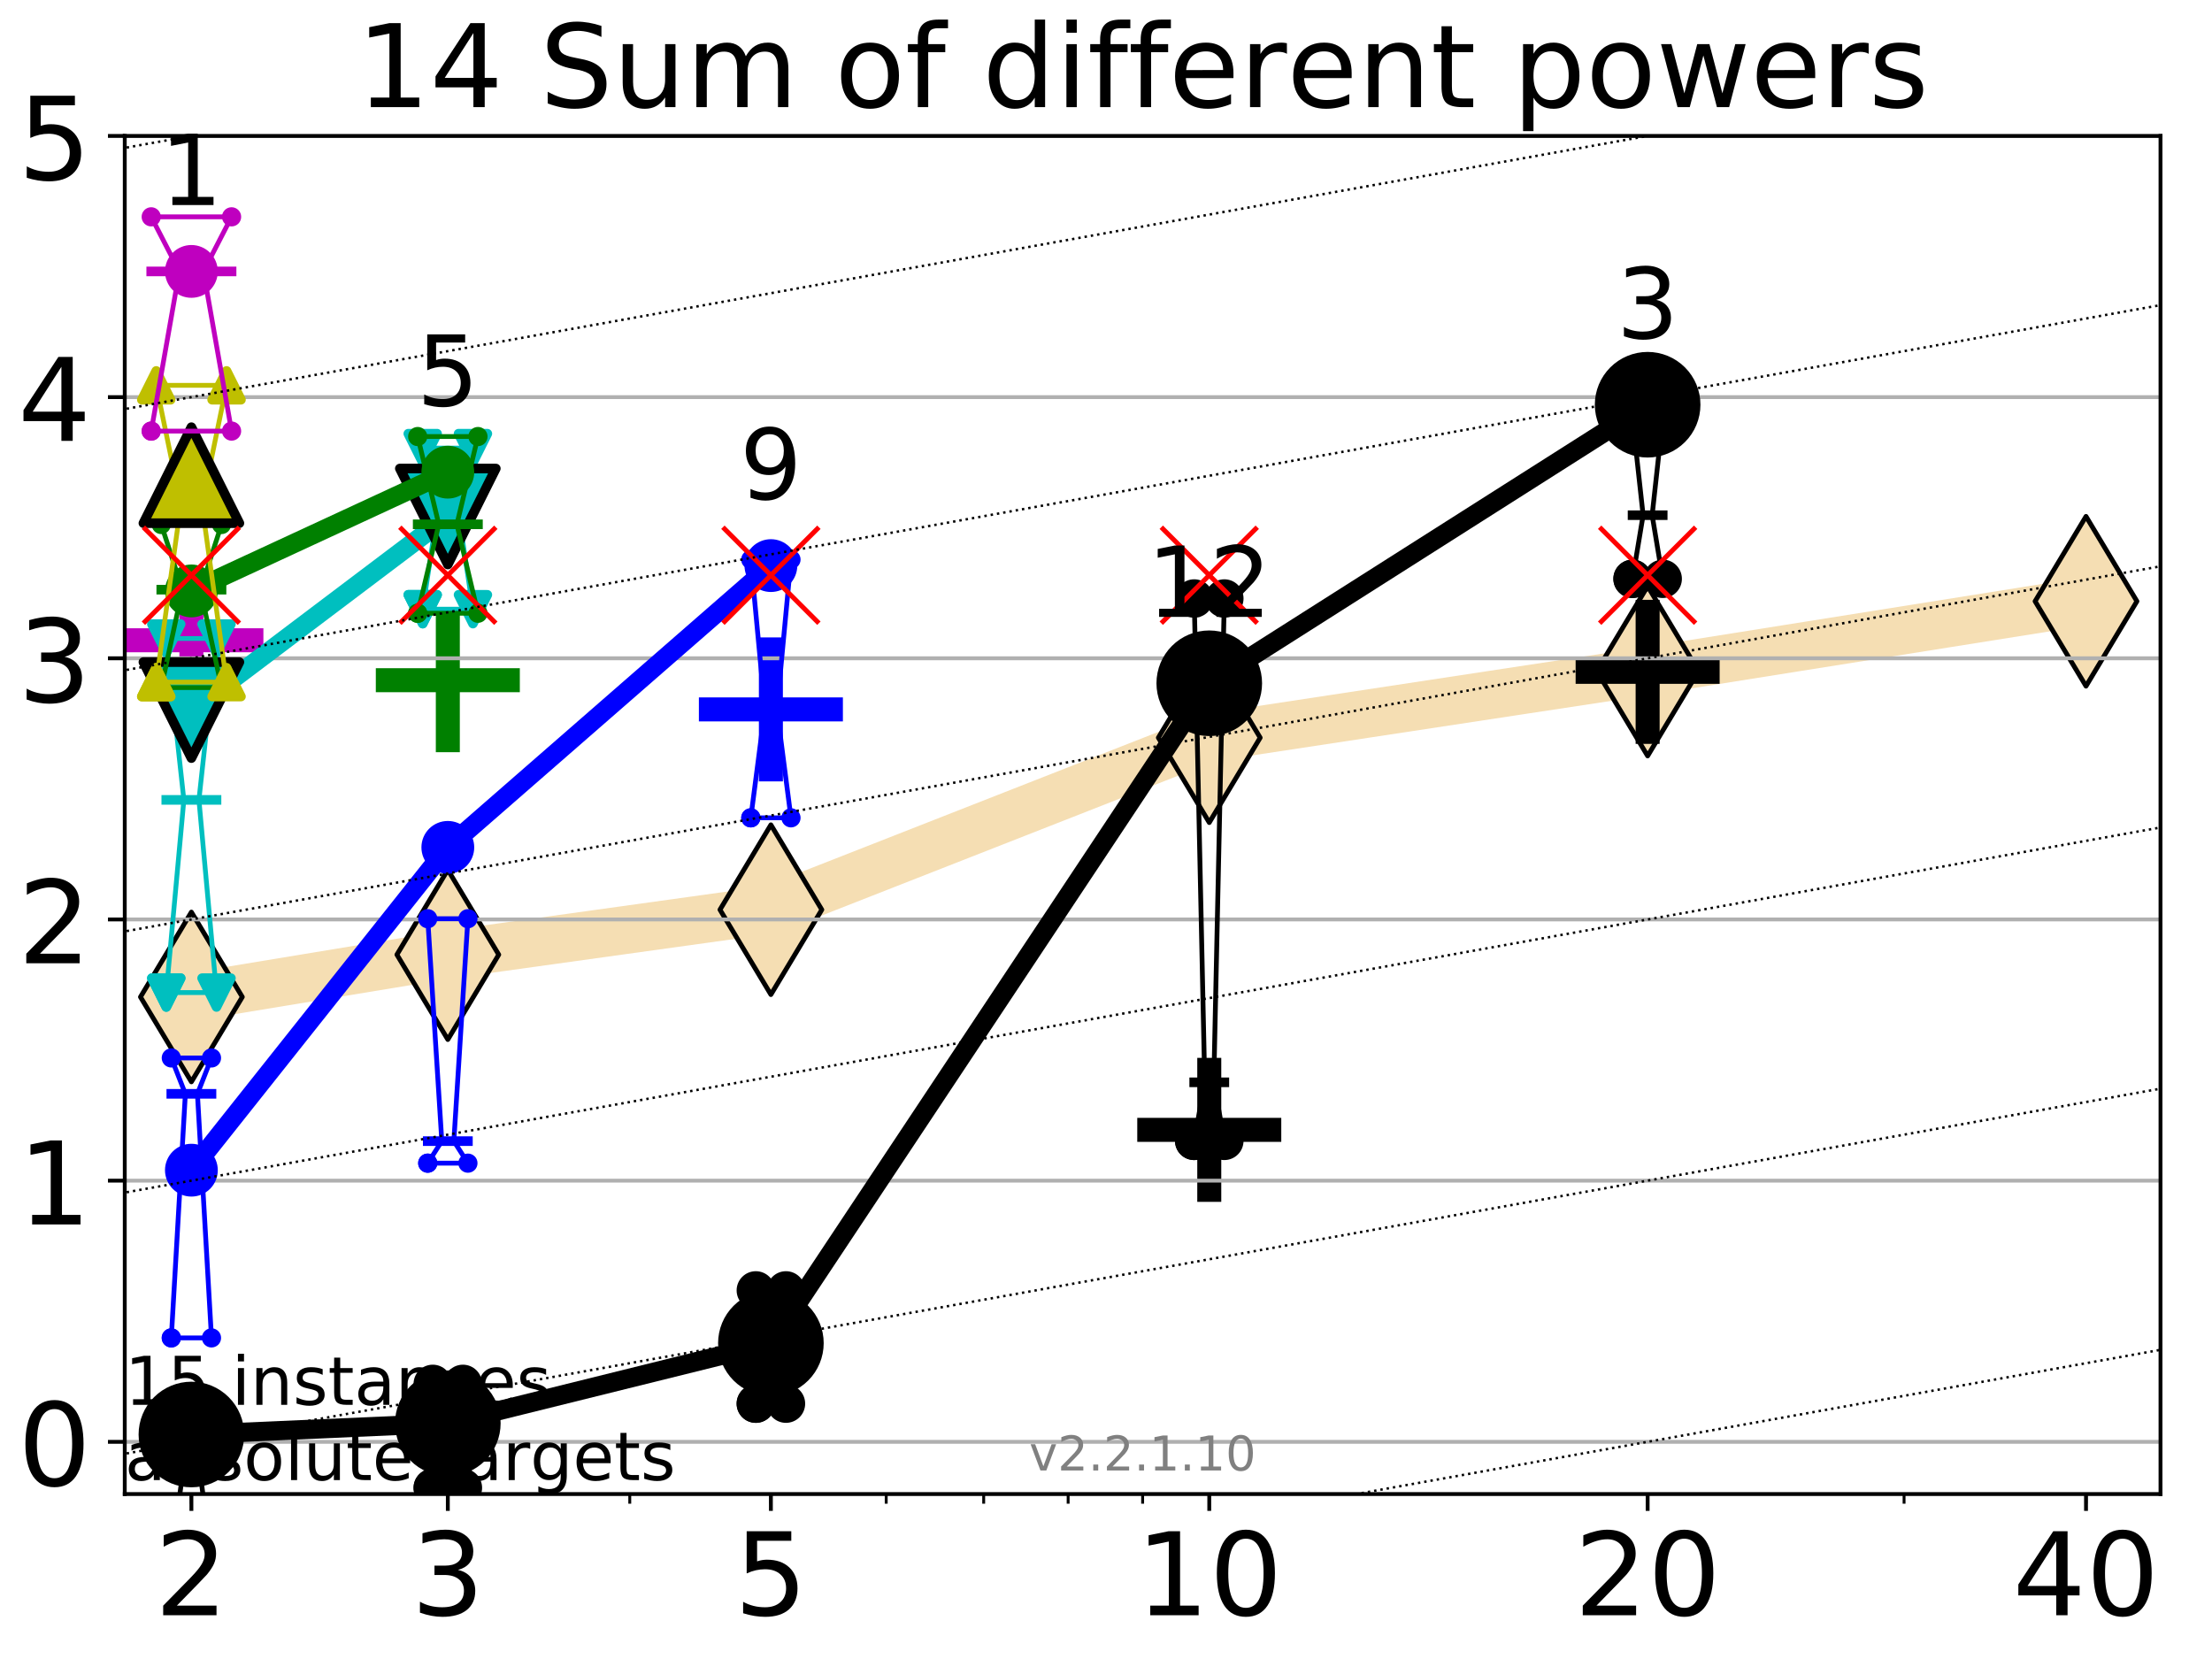 <?xml version="1.0" encoding="utf-8" standalone="no"?>
<!DOCTYPE svg PUBLIC "-//W3C//DTD SVG 1.1//EN"
  "http://www.w3.org/Graphics/SVG/1.1/DTD/svg11.dtd">
<!-- Created with matplotlib (http://matplotlib.org/) -->
<svg height="345.6pt" version="1.1" viewBox="0 0 460.8 345.6" width="460.8pt" xmlns="http://www.w3.org/2000/svg" xmlns:xlink="http://www.w3.org/1999/xlink">
 <defs>
  <style type="text/css">
*{stroke-linecap:butt;stroke-linejoin:round;}
  </style>
 </defs>
 <g id="figure_1">
  <g id="patch_1">
   <path d="M 0 345.6 
L 460.8 345.6 
L 460.8 0 
L 0 0 
z
" style="fill:#ffffff;"/>
  </g>
  <g id="axes_1">
   <g id="patch_2">
    <path d="M 25.99 311.24 
L 450.072 311.24 
L 450.072 28.32 
L 25.99 28.32 
z
" style="fill:#ffffff;"/>
   </g>
   <g id="line2d_1">
    <path clip-path="url(#p76a3a9484c)" d="M 39.871 207.686 
L 93.29 198.872 
L 160.591 189.507 
L 251.912 153.675 
L 343.233 139.796 
L 434.554 125.256 
" style="fill:none;stroke:#f5deb3;stroke-linecap:square;stroke-width:10;"/>
    <defs>
     <path d="M -0 17.678 
L 10.607 0 
L 0 -17.678 
L -10.607 -0 
z
" id="mbc6b4bea17" style="stroke:#000000;stroke-linejoin:miter;"/>
    </defs>
    <g clip-path="url(#p76a3a9484c)">
     <use style="fill:#f5deb3;stroke:#000000;stroke-linejoin:miter;" x="39.871" xlink:href="#mbc6b4bea17" y="207.686"/>
     <use style="fill:#f5deb3;stroke:#000000;stroke-linejoin:miter;" x="93.29" xlink:href="#mbc6b4bea17" y="198.872"/>
     <use style="fill:#f5deb3;stroke:#000000;stroke-linejoin:miter;" x="160.591" xlink:href="#mbc6b4bea17" y="189.507"/>
     <use style="fill:#f5deb3;stroke:#000000;stroke-linejoin:miter;" x="251.912" xlink:href="#mbc6b4bea17" y="153.675"/>
     <use style="fill:#f5deb3;stroke:#000000;stroke-linejoin:miter;" x="343.233" xlink:href="#mbc6b4bea17" y="139.796"/>
     <use style="fill:#f5deb3;stroke:#000000;stroke-linejoin:miter;" x="434.554" xlink:href="#mbc6b4bea17" y="125.256"/>
    </g>
   </g>
   <g id="line2d_2">
    <defs>
     <path d="M -15 0 
L 15 0 
M 0 15 
L 0 -15 
" id="m0b09c8d450" style="stroke:#bf00bf;stroke-width:5;"/>
    </defs>
    <g clip-path="url(#p76a3a9484c)">
     <use style="fill:#bf00bf;stroke:#bf00bf;stroke-width:5;" x="39.871" xlink:href="#m0b09c8d450" y="133.385"/>
    </g>
   </g>
   <g id="line2d_3">
    <defs>
     <path d="M -15 0 
L 15 0 
M 0 15 
L 0 -15 
" id="m0c61d9911a" style="stroke:#000000;stroke-width:5;"/>
    </defs>
    <g clip-path="url(#p76a3a9484c)">
     <use style="stroke:#000000;stroke-width:5;" x="251.912" xlink:href="#m0c61d9911a" y="235.368"/>
    </g>
   </g>
   <g id="line2d_4">
    <defs>
     <path d="M -15 0 
L 15 0 
M 0 15 
L 0 -15 
" id="mddc6eb05d6" style="stroke:#008000;stroke-width:5;"/>
    </defs>
    <g clip-path="url(#p76a3a9484c)">
     <use style="fill:#008000;stroke:#008000;stroke-width:5;" x="93.29" xlink:href="#mddc6eb05d6" y="141.7"/>
    </g>
   </g>
   <g id="line2d_5">
    <g clip-path="url(#p76a3a9484c)">
     <use style="stroke:#000000;stroke-width:5;" x="343.233" xlink:href="#m0c61d9911a" y="139.961"/>
    </g>
   </g>
   <g id="line2d_6">
    <defs>
     <path d="M -15 0 
L 15 0 
M 0 15 
L 0 -15 
" id="ma2ba21a694" style="stroke:#0000ff;stroke-width:5;"/>
    </defs>
    <g clip-path="url(#p76a3a9484c)">
     <use style="fill:#0000ff;stroke:#0000ff;stroke-width:5;" x="160.591" xlink:href="#ma2ba21a694" y="147.784"/>
    </g>
   </g>
   <g id="matplotlib.axis_1">
    <g id="xtick_1">
     <g id="line2d_7">
      <defs>
       <path d="M 0 0 
L 0 3.5 
" id="mede687fb32" style="stroke:#000000;stroke-width:0.8;"/>
      </defs>
      <g>
       <use style="stroke:#000000;stroke-width:0.8;" x="39.871" xlink:href="#mede687fb32" y="311.24"/>
      </g>
     </g>
     <g id="text_1">
      <!-- 2 -->
      <defs>
       <path d="M 19.188 8.297 
L 53.609 8.297 
L 53.609 0 
L 7.328 0 
L 7.328 8.297 
Q 12.938 14.109 22.625 23.891 
Q 32.328 33.688 34.812 36.531 
Q 39.547 41.844 41.422 45.531 
Q 43.312 49.219 43.312 52.781 
Q 43.312 58.594 39.234 62.25 
Q 35.156 65.922 28.609 65.922 
Q 23.969 65.922 18.812 64.312 
Q 13.672 62.703 7.812 59.422 
L 7.812 69.391 
Q 13.766 71.781 18.938 73 
Q 24.125 74.219 28.422 74.219 
Q 39.75 74.219 46.484 68.547 
Q 53.219 62.891 53.219 53.422 
Q 53.219 48.922 51.531 44.891 
Q 49.859 40.875 45.406 35.406 
Q 44.188 33.984 37.641 27.219 
Q 31.109 20.453 19.188 8.297 
z
" id="DejaVuSans-32"/>
      </defs>
      <g transform="translate(32.236 336.476)scale(0.24 -0.24)">
       <use xlink:href="#DejaVuSans-32"/>
      </g>
     </g>
    </g>
    <g id="xtick_2">
     <g id="line2d_8">
      <g>
       <use style="stroke:#000000;stroke-width:0.8;" x="93.29" xlink:href="#mede687fb32" y="311.24"/>
      </g>
     </g>
     <g id="text_2">
      <!-- 3 -->
      <defs>
       <path d="M 40.578 39.312 
Q 47.656 37.797 51.625 33 
Q 55.609 28.219 55.609 21.188 
Q 55.609 10.406 48.188 4.484 
Q 40.766 -1.422 27.094 -1.422 
Q 22.516 -1.422 17.656 -0.516 
Q 12.797 0.391 7.625 2.203 
L 7.625 11.719 
Q 11.719 9.328 16.594 8.109 
Q 21.484 6.891 26.812 6.891 
Q 36.078 6.891 40.938 10.547 
Q 45.797 14.203 45.797 21.188 
Q 45.797 27.641 41.281 31.266 
Q 36.766 34.906 28.719 34.906 
L 20.219 34.906 
L 20.219 43.016 
L 29.109 43.016 
Q 36.375 43.016 40.234 45.922 
Q 44.094 48.828 44.094 54.297 
Q 44.094 59.906 40.109 62.906 
Q 36.141 65.922 28.719 65.922 
Q 24.656 65.922 20.016 65.031 
Q 15.375 64.156 9.812 62.312 
L 9.812 71.094 
Q 15.438 72.656 20.344 73.438 
Q 25.25 74.219 29.594 74.219 
Q 40.828 74.219 47.359 69.109 
Q 53.906 64.016 53.906 55.328 
Q 53.906 49.266 50.438 45.094 
Q 46.969 40.922 40.578 39.312 
z
" id="DejaVuSans-33"/>
      </defs>
      <g transform="translate(85.656 336.476)scale(0.24 -0.24)">
       <use xlink:href="#DejaVuSans-33"/>
      </g>
     </g>
    </g>
    <g id="xtick_3">
     <g id="line2d_9">
      <g>
       <use style="stroke:#000000;stroke-width:0.8;" x="160.591" xlink:href="#mede687fb32" y="311.24"/>
      </g>
     </g>
     <g id="text_3">
      <!-- 5 -->
      <defs>
       <path d="M 10.797 72.906 
L 49.516 72.906 
L 49.516 64.594 
L 19.828 64.594 
L 19.828 46.734 
Q 21.969 47.469 24.109 47.828 
Q 26.266 48.188 28.422 48.188 
Q 40.625 48.188 47.75 41.5 
Q 54.891 34.812 54.891 23.391 
Q 54.891 11.625 47.562 5.094 
Q 40.234 -1.422 26.906 -1.422 
Q 22.312 -1.422 17.547 -0.641 
Q 12.797 0.141 7.719 1.703 
L 7.719 11.625 
Q 12.109 9.234 16.797 8.062 
Q 21.484 6.891 26.703 6.891 
Q 35.156 6.891 40.078 11.328 
Q 45.016 15.766 45.016 23.391 
Q 45.016 31 40.078 35.438 
Q 35.156 39.891 26.703 39.891 
Q 22.75 39.891 18.812 39.016 
Q 14.891 38.141 10.797 36.281 
z
" id="DejaVuSans-35"/>
      </defs>
      <g transform="translate(152.956 336.476)scale(0.24 -0.24)">
       <use xlink:href="#DejaVuSans-35"/>
      </g>
     </g>
    </g>
    <g id="xtick_4">
     <g id="line2d_10">
      <g>
       <use style="stroke:#000000;stroke-width:0.8;" x="251.912" xlink:href="#mede687fb32" y="311.24"/>
      </g>
     </g>
     <g id="text_4">
      <!-- 10 -->
      <defs>
       <path d="M 12.406 8.297 
L 28.516 8.297 
L 28.516 63.922 
L 10.984 60.406 
L 10.984 69.391 
L 28.422 72.906 
L 38.281 72.906 
L 38.281 8.297 
L 54.391 8.297 
L 54.391 0 
L 12.406 0 
z
" id="DejaVuSans-31"/>
       <path d="M 31.781 66.406 
Q 24.172 66.406 20.328 58.906 
Q 16.5 51.422 16.5 36.375 
Q 16.5 21.391 20.328 13.891 
Q 24.172 6.391 31.781 6.391 
Q 39.453 6.391 43.281 13.891 
Q 47.125 21.391 47.125 36.375 
Q 47.125 51.422 43.281 58.906 
Q 39.453 66.406 31.781 66.406 
z
M 31.781 74.219 
Q 44.047 74.219 50.516 64.516 
Q 56.984 54.828 56.984 36.375 
Q 56.984 17.969 50.516 8.266 
Q 44.047 -1.422 31.781 -1.422 
Q 19.531 -1.422 13.062 8.266 
Q 6.594 17.969 6.594 36.375 
Q 6.594 54.828 13.062 64.516 
Q 19.531 74.219 31.781 74.219 
z
" id="DejaVuSans-30"/>
      </defs>
      <g transform="translate(236.642 336.476)scale(0.24 -0.24)">
       <use xlink:href="#DejaVuSans-31"/>
       <use x="63.623" xlink:href="#DejaVuSans-30"/>
      </g>
     </g>
    </g>
    <g id="xtick_5">
     <g id="line2d_11">
      <g>
       <use style="stroke:#000000;stroke-width:0.8;" x="343.233" xlink:href="#mede687fb32" y="311.24"/>
      </g>
     </g>
     <g id="text_5">
      <!-- 20 -->
      <g transform="translate(327.963 336.476)scale(0.24 -0.24)">
       <use xlink:href="#DejaVuSans-32"/>
       <use x="63.623" xlink:href="#DejaVuSans-30"/>
      </g>
     </g>
    </g>
    <g id="xtick_6">
     <g id="line2d_12">
      <g>
       <use style="stroke:#000000;stroke-width:0.8;" x="434.554" xlink:href="#mede687fb32" y="311.24"/>
      </g>
     </g>
     <g id="text_6">
      <!-- 40 -->
      <defs>
       <path d="M 37.797 64.312 
L 12.891 25.391 
L 37.797 25.391 
z
M 35.203 72.906 
L 47.609 72.906 
L 47.609 25.391 
L 58.016 25.391 
L 58.016 17.188 
L 47.609 17.188 
L 47.609 0 
L 37.797 0 
L 37.797 17.188 
L 4.891 17.188 
L 4.891 26.703 
z
" id="DejaVuSans-34"/>
      </defs>
      <g transform="translate(419.284 336.476)scale(0.24 -0.24)">
       <use xlink:href="#DejaVuSans-34"/>
       <use x="63.623" xlink:href="#DejaVuSans-30"/>
      </g>
     </g>
    </g>
    <g id="xtick_7">
     <g id="line2d_13">
      <defs>
       <path d="M 0 0 
L 0 2 
" id="m7534b3c47a" style="stroke:#000000;stroke-width:0.6;"/>
      </defs>
      <g>
       <use style="stroke:#000000;stroke-width:0.6;" x="39.871" xlink:href="#m7534b3c47a" y="311.24"/>
      </g>
     </g>
    </g>
    <g id="xtick_8">
     <g id="line2d_14">
      <g>
       <use style="stroke:#000000;stroke-width:0.6;" x="93.29" xlink:href="#m7534b3c47a" y="311.24"/>
      </g>
     </g>
    </g>
    <g id="xtick_9">
     <g id="line2d_15">
      <g>
       <use style="stroke:#000000;stroke-width:0.6;" x="131.192" xlink:href="#m7534b3c47a" y="311.24"/>
      </g>
     </g>
    </g>
    <g id="xtick_10">
     <g id="line2d_16">
      <g>
       <use style="stroke:#000000;stroke-width:0.6;" x="160.591" xlink:href="#m7534b3c47a" y="311.24"/>
      </g>
     </g>
    </g>
    <g id="xtick_11">
     <g id="line2d_17">
      <g>
       <use style="stroke:#000000;stroke-width:0.6;" x="184.612" xlink:href="#m7534b3c47a" y="311.24"/>
      </g>
     </g>
    </g>
    <g id="xtick_12">
     <g id="line2d_18">
      <g>
       <use style="stroke:#000000;stroke-width:0.6;" x="204.921" xlink:href="#m7534b3c47a" y="311.24"/>
      </g>
     </g>
    </g>
    <g id="xtick_13">
     <g id="line2d_19">
      <g>
       <use style="stroke:#000000;stroke-width:0.6;" x="222.513" xlink:href="#m7534b3c47a" y="311.24"/>
      </g>
     </g>
    </g>
    <g id="xtick_14">
     <g id="line2d_20">
      <g>
       <use style="stroke:#000000;stroke-width:0.6;" x="238.031" xlink:href="#m7534b3c47a" y="311.24"/>
      </g>
     </g>
    </g>
    <g id="xtick_15">
     <g id="line2d_21">
      <g>
       <use style="stroke:#000000;stroke-width:0.6;" x="343.233" xlink:href="#m7534b3c47a" y="311.24"/>
      </g>
     </g>
    </g>
    <g id="xtick_16">
     <g id="line2d_22">
      <g>
       <use style="stroke:#000000;stroke-width:0.6;" x="396.653" xlink:href="#m7534b3c47a" y="311.24"/>
      </g>
     </g>
    </g>
    <g id="xtick_17">
     <g id="line2d_23">
      <g>
       <use style="stroke:#000000;stroke-width:0.6;" x="434.554" xlink:href="#m7534b3c47a" y="311.24"/>
      </g>
     </g>
    </g>
   </g>
   <g id="matplotlib.axis_2">
    <g id="ytick_1">
     <g id="line2d_24">
      <path clip-path="url(#p76a3a9484c)" d="M 25.99 300.358 
L 450.072 300.358 
" style="fill:none;stroke:#b0b0b0;stroke-linecap:square;stroke-width:0.8;"/>
     </g>
     <g id="line2d_25">
      <defs>
       <path d="M 0 0 
L -3.5 0 
" id="md9592ba4be" style="stroke:#000000;stroke-width:0.8;"/>
      </defs>
      <g>
       <use style="stroke:#000000;stroke-width:0.8;" x="25.99" xlink:href="#md9592ba4be" y="300.358"/>
      </g>
     </g>
     <g id="text_7">
      <!-- 0 -->
      <g transform="translate(3.72 309.477)scale(0.24 -0.24)">
       <use xlink:href="#DejaVuSans-30"/>
      </g>
     </g>
    </g>
    <g id="ytick_2">
     <g id="line2d_26">
      <path clip-path="url(#p76a3a9484c)" d="M 25.99 245.951 
L 450.072 245.951 
" style="fill:none;stroke:#b0b0b0;stroke-linecap:square;stroke-width:0.8;"/>
     </g>
     <g id="line2d_27">
      <g>
       <use style="stroke:#000000;stroke-width:0.8;" x="25.99" xlink:href="#md9592ba4be" y="245.951"/>
      </g>
     </g>
     <g id="text_8">
      <!-- 1 -->
      <g transform="translate(3.72 255.069)scale(0.24 -0.24)">
       <use xlink:href="#DejaVuSans-31"/>
      </g>
     </g>
    </g>
    <g id="ytick_3">
     <g id="line2d_28">
      <path clip-path="url(#p76a3a9484c)" d="M 25.99 191.543 
L 450.072 191.543 
" style="fill:none;stroke:#b0b0b0;stroke-linecap:square;stroke-width:0.8;"/>
     </g>
     <g id="line2d_29">
      <g>
       <use style="stroke:#000000;stroke-width:0.8;" x="25.99" xlink:href="#md9592ba4be" y="191.543"/>
      </g>
     </g>
     <g id="text_9">
      <!-- 2 -->
      <g transform="translate(3.72 200.661)scale(0.24 -0.24)">
       <use xlink:href="#DejaVuSans-32"/>
      </g>
     </g>
    </g>
    <g id="ytick_4">
     <g id="line2d_30">
      <path clip-path="url(#p76a3a9484c)" d="M 25.99 137.135 
L 450.072 137.135 
" style="fill:none;stroke:#b0b0b0;stroke-linecap:square;stroke-width:0.8;"/>
     </g>
     <g id="line2d_31">
      <g>
       <use style="stroke:#000000;stroke-width:0.8;" x="25.99" xlink:href="#md9592ba4be" y="137.135"/>
      </g>
     </g>
     <g id="text_10">
      <!-- 3 -->
      <g transform="translate(3.72 146.254)scale(0.24 -0.24)">
       <use xlink:href="#DejaVuSans-33"/>
      </g>
     </g>
    </g>
    <g id="ytick_5">
     <g id="line2d_32">
      <path clip-path="url(#p76a3a9484c)" d="M 25.99 82.728 
L 450.072 82.728 
" style="fill:none;stroke:#b0b0b0;stroke-linecap:square;stroke-width:0.8;"/>
     </g>
     <g id="line2d_33">
      <g>
       <use style="stroke:#000000;stroke-width:0.8;" x="25.99" xlink:href="#md9592ba4be" y="82.728"/>
      </g>
     </g>
     <g id="text_11">
      <!-- 4 -->
      <g transform="translate(3.72 91.846)scale(0.24 -0.24)">
       <use xlink:href="#DejaVuSans-34"/>
      </g>
     </g>
    </g>
    <g id="ytick_6">
     <g id="line2d_34">
      <path clip-path="url(#p76a3a9484c)" d="M 25.99 28.32 
L 450.072 28.32 
" style="fill:none;stroke:#b0b0b0;stroke-linecap:square;stroke-width:0.8;"/>
     </g>
     <g id="line2d_35">
      <g>
       <use style="stroke:#000000;stroke-width:0.8;" x="25.99" xlink:href="#md9592ba4be" y="28.32"/>
      </g>
     </g>
     <g id="text_12">
      <!-- 5 -->
      <g transform="translate(3.72 37.438)scale(0.24 -0.24)">
       <use xlink:href="#DejaVuSans-35"/>
      </g>
     </g>
    </g>
   </g>
   <g id="line2d_36">
    <path clip-path="url(#p76a3a9484c)" d="M 36.732 316.737 
L 38.929 300.358 
L 36.732 300.358 
L 43.01 300.358 
L 40.813 300.358 
L 43.01 316.737 
L 36.732 316.737 
" style="fill:none;stroke:#000000;stroke-linecap:square;"/>
   </g>
   <g id="line2d_37">
    <path clip-path="url(#p76a3a9484c)" d="M 36.732 316.737 
L 43.01 316.737 
L 43.01 300.358 
L 36.732 300.358 
L 36.732 316.737 
" style="fill:none;"/>
    <defs>
     <path d="M 0 3 
C 0.796 3 1.559 2.684 2.121 2.121 
C 2.684 1.559 3 0.796 3 0 
C 3 -0.796 2.684 -1.559 2.121 -2.121 
C 1.559 -2.684 0.796 -3 0 -3 
C -0.796 -3 -1.559 -2.684 -2.121 -2.121 
C -2.684 -1.559 -3 -0.796 -3 0 
C -3 0.796 -2.684 1.559 -2.121 2.121 
C -1.559 2.684 -0.796 3 0 3 
z
" id="m1252aa742a" style="stroke:#000000;stroke-width:2;"/>
    </defs>
    <g clip-path="url(#p76a3a9484c)">
     <use style="stroke:#000000;stroke-width:2;" x="36.732" xlink:href="#m1252aa742a" y="316.737"/>
     <use style="stroke:#000000;stroke-width:2;" x="43.01" xlink:href="#m1252aa742a" y="316.737"/>
     <use style="stroke:#000000;stroke-width:2;" x="43.01" xlink:href="#m1252aa742a" y="300.358"/>
     <use style="stroke:#000000;stroke-width:2;" x="36.732" xlink:href="#m1252aa742a" y="300.358"/>
     <use style="stroke:#000000;stroke-width:2;" x="36.732" xlink:href="#m1252aa742a" y="316.737"/>
    </g>
   </g>
   <g id="line2d_38">
    <path clip-path="url(#p76a3a9484c)" d="M 36.732 300.358 
L 43.01 300.358 
" style="fill:none;stroke:#000000;stroke-linecap:square;stroke-width:2;"/>
   </g>
   <g id="line2d_39">
    <path clip-path="url(#p76a3a9484c)" d="M 90.151 309.939 
L 92.349 309.939 
L 90.151 288.288 
L 96.43 288.288 
L 94.232 309.939 
L 96.43 309.939 
L 90.151 309.939 
" style="fill:none;stroke:#000000;stroke-linecap:square;"/>
   </g>
   <g id="line2d_40">
    <path clip-path="url(#p76a3a9484c)" d="M 90.151 309.939 
L 96.43 309.939 
L 96.43 288.288 
L 90.151 288.288 
L 90.151 309.939 
" style="fill:none;"/>
    <g clip-path="url(#p76a3a9484c)">
     <use style="stroke:#000000;stroke-width:2;" x="90.151" xlink:href="#m1252aa742a" y="309.939"/>
     <use style="stroke:#000000;stroke-width:2;" x="96.43" xlink:href="#m1252aa742a" y="309.939"/>
     <use style="stroke:#000000;stroke-width:2;" x="96.43" xlink:href="#m1252aa742a" y="288.288"/>
     <use style="stroke:#000000;stroke-width:2;" x="90.151" xlink:href="#m1252aa742a" y="288.288"/>
     <use style="stroke:#000000;stroke-width:2;" x="90.151" xlink:href="#m1252aa742a" y="309.939"/>
    </g>
   </g>
   <g id="line2d_41">
    <path clip-path="url(#p76a3a9484c)" d="M 90.151 309.939 
L 96.43 309.939 
" style="fill:none;stroke:#000000;stroke-linecap:square;stroke-width:2;"/>
   </g>
   <g id="line2d_42">
    <path clip-path="url(#p76a3a9484c)" d="M 157.452 292.408 
L 159.649 281.728 
L 157.452 268.814 
L 163.73 268.814 
L 161.533 281.728 
L 163.73 292.408 
L 157.452 292.408 
" style="fill:none;stroke:#000000;stroke-linecap:square;"/>
   </g>
   <g id="line2d_43">
    <path clip-path="url(#p76a3a9484c)" d="M 157.452 292.408 
L 163.73 292.408 
L 163.73 268.814 
L 157.452 268.814 
L 157.452 292.408 
" style="fill:none;"/>
    <g clip-path="url(#p76a3a9484c)">
     <use style="stroke:#000000;stroke-width:2;" x="157.452" xlink:href="#m1252aa742a" y="292.408"/>
     <use style="stroke:#000000;stroke-width:2;" x="163.73" xlink:href="#m1252aa742a" y="292.408"/>
     <use style="stroke:#000000;stroke-width:2;" x="163.73" xlink:href="#m1252aa742a" y="268.814"/>
     <use style="stroke:#000000;stroke-width:2;" x="157.452" xlink:href="#m1252aa742a" y="268.814"/>
     <use style="stroke:#000000;stroke-width:2;" x="157.452" xlink:href="#m1252aa742a" y="292.408"/>
    </g>
   </g>
   <g id="line2d_44">
    <path clip-path="url(#p76a3a9484c)" d="M 157.452 281.728 
L 163.73 281.728 
" style="fill:none;stroke:#000000;stroke-linecap:square;stroke-width:2;"/>
   </g>
   <g id="line2d_45">
    <path clip-path="url(#p76a3a9484c)" d="M 248.773 237.665 
L 250.97 225.462 
L 248.773 124.678 
L 255.051 124.678 
L 252.854 225.462 
L 255.051 237.665 
L 248.773 237.665 
" style="fill:none;stroke:#000000;stroke-linecap:square;"/>
   </g>
   <g id="line2d_46">
    <path clip-path="url(#p76a3a9484c)" d="M 248.773 237.665 
L 255.051 237.665 
L 255.051 124.678 
L 248.773 124.678 
L 248.773 237.665 
" style="fill:none;"/>
    <g clip-path="url(#p76a3a9484c)">
     <use style="stroke:#000000;stroke-width:2;" x="248.773" xlink:href="#m1252aa742a" y="237.665"/>
     <use style="stroke:#000000;stroke-width:2;" x="255.051" xlink:href="#m1252aa742a" y="237.665"/>
     <use style="stroke:#000000;stroke-width:2;" x="255.051" xlink:href="#m1252aa742a" y="124.678"/>
     <use style="stroke:#000000;stroke-width:2;" x="248.773" xlink:href="#m1252aa742a" y="124.678"/>
     <use style="stroke:#000000;stroke-width:2;" x="248.773" xlink:href="#m1252aa742a" y="237.665"/>
    </g>
   </g>
   <g id="line2d_47">
    <path clip-path="url(#p76a3a9484c)" d="M 248.773 225.462 
L 255.051 225.462 
" style="fill:none;stroke:#000000;stroke-linecap:square;stroke-width:2;"/>
   </g>
   <g id="line2d_48">
    <path clip-path="url(#p76a3a9484c)" d="M 340.094 120.576 
L 342.291 107.323 
L 340.094 87.258 
L 346.372 87.258 
L 344.175 107.323 
L 346.372 120.576 
L 340.094 120.576 
" style="fill:none;stroke:#000000;stroke-linecap:square;"/>
   </g>
   <g id="line2d_49">
    <path clip-path="url(#p76a3a9484c)" d="M 340.094 120.576 
L 346.372 120.576 
L 346.372 87.258 
L 340.094 87.258 
L 340.094 120.576 
" style="fill:none;"/>
    <g clip-path="url(#p76a3a9484c)">
     <use style="stroke:#000000;stroke-width:2;" x="340.094" xlink:href="#m1252aa742a" y="120.576"/>
     <use style="stroke:#000000;stroke-width:2;" x="346.372" xlink:href="#m1252aa742a" y="120.576"/>
     <use style="stroke:#000000;stroke-width:2;" x="346.372" xlink:href="#m1252aa742a" y="87.258"/>
     <use style="stroke:#000000;stroke-width:2;" x="340.094" xlink:href="#m1252aa742a" y="87.258"/>
     <use style="stroke:#000000;stroke-width:2;" x="340.094" xlink:href="#m1252aa742a" y="120.576"/>
    </g>
   </g>
   <g id="line2d_50">
    <path clip-path="url(#p76a3a9484c)" d="M 340.094 107.323 
L 346.372 107.323 
" style="fill:none;stroke:#000000;stroke-linecap:square;stroke-width:2;"/>
   </g>
   <g id="line2d_51">
    <path clip-path="url(#p76a3a9484c)" d="M 39.871 298.833 
L 93.29 296.492 
" style="fill:none;stroke:#000000;stroke-linecap:square;stroke-width:4;"/>
   </g>
   <g id="line2d_52">
    <path clip-path="url(#p76a3a9484c)" d="M 93.29 296.492 
L 160.591 279.804 
" style="fill:none;stroke:#000000;stroke-linecap:square;stroke-width:4;"/>
   </g>
   <g id="line2d_53">
    <path clip-path="url(#p76a3a9484c)" d="M 160.591 279.804 
L 251.912 142.336 
" style="fill:none;stroke:#000000;stroke-linecap:square;stroke-width:4;"/>
   </g>
   <g id="line2d_54">
    <path clip-path="url(#p76a3a9484c)" d="M 251.912 142.336 
L 343.233 84.311 
" style="fill:none;stroke:#000000;stroke-linecap:square;stroke-width:4;"/>
   </g>
   <g id="line2d_55">
    <path clip-path="url(#p76a3a9484c)" d="M 39.871 298.833 
L 93.29 296.492 
L 160.591 279.804 
L 251.912 142.336 
L 343.233 84.311 
" style="fill:none;"/>
    <defs>
     <path d="M 0 10 
C 2.652 10 5.196 8.946 7.071 7.071 
C 8.946 5.196 10 2.652 10 0 
C 10 -2.652 8.946 -5.196 7.071 -7.071 
C 5.196 -8.946 2.652 -10 0 -10 
C -2.652 -10 -5.196 -8.946 -7.071 -7.071 
C -8.946 -5.196 -10 -2.652 -10 0 
C -10 2.652 -8.946 5.196 -7.071 7.071 
C -5.196 8.946 -2.652 10 0 10 
z
" id="m73f50dcf69" style="stroke:#000000;stroke-width:2;"/>
    </defs>
    <g clip-path="url(#p76a3a9484c)">
     <use style="stroke:#000000;stroke-width:2;" x="39.871" xlink:href="#m73f50dcf69" y="298.833"/>
     <use style="stroke:#000000;stroke-width:2;" x="93.29" xlink:href="#m73f50dcf69" y="296.492"/>
     <use style="stroke:#000000;stroke-width:2;" x="160.591" xlink:href="#m73f50dcf69" y="279.804"/>
     <use style="stroke:#000000;stroke-width:2;" x="251.912" xlink:href="#m73f50dcf69" y="142.336"/>
     <use style="stroke:#000000;stroke-width:2;" x="343.233" xlink:href="#m73f50dcf69" y="84.311"/>
    </g>
   </g>
   <g id="line2d_56">
    <path clip-path="url(#p76a3a9484c)" d="M 35.685 278.707 
L 38.615 227.864 
L 35.685 220.389 
L 44.057 220.389 
L 41.127 227.864 
L 44.057 278.707 
L 35.685 278.707 
" style="fill:none;stroke:#0000ff;stroke-linecap:square;"/>
   </g>
   <g id="line2d_57">
    <path clip-path="url(#p76a3a9484c)" d="M 35.685 278.707 
L 44.057 278.707 
L 44.057 220.389 
L 35.685 220.389 
L 35.685 278.707 
" style="fill:none;"/>
    <defs>
     <path d="M 0 1.5 
C 0.398 1.5 0.779 1.342 1.061 1.061 
C 1.342 0.779 1.5 0.398 1.5 0 
C 1.5 -0.398 1.342 -0.779 1.061 -1.061 
C 0.779 -1.342 0.398 -1.5 0 -1.5 
C -0.398 -1.5 -0.779 -1.342 -1.061 -1.061 
C -1.342 -0.779 -1.5 -0.398 -1.5 0 
C -1.5 0.398 -1.342 0.779 -1.061 1.061 
C -0.779 1.342 -0.398 1.5 0 1.5 
z
" id="m89e8115a53" style="stroke:#0000ff;"/>
    </defs>
    <g clip-path="url(#p76a3a9484c)">
     <use style="fill:#0000ff;stroke:#0000ff;" x="35.685" xlink:href="#m89e8115a53" y="278.707"/>
     <use style="fill:#0000ff;stroke:#0000ff;" x="44.057" xlink:href="#m89e8115a53" y="278.707"/>
     <use style="fill:#0000ff;stroke:#0000ff;" x="44.057" xlink:href="#m89e8115a53" y="220.389"/>
     <use style="fill:#0000ff;stroke:#0000ff;" x="35.685" xlink:href="#m89e8115a53" y="220.389"/>
     <use style="fill:#0000ff;stroke:#0000ff;" x="35.685" xlink:href="#m89e8115a53" y="278.707"/>
    </g>
   </g>
   <g id="line2d_58">
    <path clip-path="url(#p76a3a9484c)" d="M 35.685 227.864 
L 44.057 227.864 
" style="fill:none;stroke:#0000ff;stroke-linecap:square;stroke-width:2;"/>
   </g>
   <g id="line2d_59">
    <path clip-path="url(#p76a3a9484c)" d="M 89.105 242.308 
L 92.035 237.721 
L 89.105 191.386 
L 97.476 191.386 
L 94.546 237.721 
L 97.476 242.308 
L 89.105 242.308 
" style="fill:none;stroke:#0000ff;stroke-linecap:square;"/>
   </g>
   <g id="line2d_60">
    <path clip-path="url(#p76a3a9484c)" d="M 89.105 242.308 
L 97.476 242.308 
L 97.476 191.386 
L 89.105 191.386 
L 89.105 242.308 
" style="fill:none;"/>
    <g clip-path="url(#p76a3a9484c)">
     <use style="fill:#0000ff;stroke:#0000ff;" x="89.105" xlink:href="#m89e8115a53" y="242.308"/>
     <use style="fill:#0000ff;stroke:#0000ff;" x="97.476" xlink:href="#m89e8115a53" y="242.308"/>
     <use style="fill:#0000ff;stroke:#0000ff;" x="97.476" xlink:href="#m89e8115a53" y="191.386"/>
     <use style="fill:#0000ff;stroke:#0000ff;" x="89.105" xlink:href="#m89e8115a53" y="191.386"/>
     <use style="fill:#0000ff;stroke:#0000ff;" x="89.105" xlink:href="#m89e8115a53" y="242.308"/>
    </g>
   </g>
   <g id="line2d_61">
    <path clip-path="url(#p76a3a9484c)" d="M 89.105 237.721 
L 97.476 237.721 
" style="fill:none;stroke:#0000ff;stroke-linecap:square;stroke-width:2;"/>
   </g>
   <g id="line2d_62">
    <path clip-path="url(#p76a3a9484c)" d="M 156.405 170.369 
L 159.335 147.784 
L 156.405 116.561 
L 164.777 116.561 
L 161.847 147.784 
L 164.777 170.369 
L 156.405 170.369 
" style="fill:none;stroke:#0000ff;stroke-linecap:square;"/>
   </g>
   <g id="line2d_63">
    <path clip-path="url(#p76a3a9484c)" d="M 156.405 170.369 
L 164.777 170.369 
L 164.777 116.561 
L 156.405 116.561 
L 156.405 170.369 
" style="fill:none;"/>
    <g clip-path="url(#p76a3a9484c)">
     <use style="fill:#0000ff;stroke:#0000ff;" x="156.405" xlink:href="#m89e8115a53" y="170.369"/>
     <use style="fill:#0000ff;stroke:#0000ff;" x="164.777" xlink:href="#m89e8115a53" y="170.369"/>
     <use style="fill:#0000ff;stroke:#0000ff;" x="164.777" xlink:href="#m89e8115a53" y="116.561"/>
     <use style="fill:#0000ff;stroke:#0000ff;" x="156.405" xlink:href="#m89e8115a53" y="116.561"/>
     <use style="fill:#0000ff;stroke:#0000ff;" x="156.405" xlink:href="#m89e8115a53" y="170.369"/>
    </g>
   </g>
   <g id="line2d_64">
    <path clip-path="url(#p76a3a9484c)" d="M 156.405 147.784 
L 164.777 147.784 
" style="fill:none;stroke:#0000ff;stroke-linecap:square;stroke-width:2;"/>
   </g>
   <g id="line2d_65">
    <path clip-path="url(#p76a3a9484c)" d="M 39.871 243.77 
L 93.29 176.522 
" style="fill:none;stroke:#0000ff;stroke-linecap:square;stroke-width:4;"/>
   </g>
   <g id="line2d_66">
    <path clip-path="url(#p76a3a9484c)" d="M 93.29 176.522 
L 160.591 117.824 
" style="fill:none;stroke:#0000ff;stroke-linecap:square;stroke-width:4;"/>
   </g>
   <g id="line2d_67">
    <path clip-path="url(#p76a3a9484c)" d="M 39.871 243.77 
L 93.29 176.522 
L 160.591 117.824 
" style="fill:none;"/>
    <defs>
     <path d="M 0 5 
C 1.326 5 2.598 4.473 3.536 3.536 
C 4.473 2.598 5 1.326 5 0 
C 5 -1.326 4.473 -2.598 3.536 -3.536 
C 2.598 -4.473 1.326 -5 0 -5 
C -1.326 -5 -2.598 -4.473 -3.536 -3.536 
C -4.473 -2.598 -5 -1.326 -5 0 
C -5 1.326 -4.473 2.598 -3.536 3.536 
C -2.598 4.473 -1.326 5 0 5 
z
" id="m1145fbadd3" style="stroke:#0000ff;"/>
    </defs>
    <g clip-path="url(#p76a3a9484c)">
     <use style="fill:#0000ff;stroke:#0000ff;" x="39.871" xlink:href="#m1145fbadd3" y="243.77"/>
     <use style="fill:#0000ff;stroke:#0000ff;" x="93.29" xlink:href="#m1145fbadd3" y="176.522"/>
     <use style="fill:#0000ff;stroke:#0000ff;" x="160.591" xlink:href="#m1145fbadd3" y="117.824"/>
    </g>
   </g>
   <g id="line2d_68">
    <path clip-path="url(#p76a3a9484c)" d="M 34.639 206.769 
L 38.301 166.631 
L 34.639 133.015 
L 45.103 133.015 
L 41.441 166.631 
L 45.103 206.769 
L 34.639 206.769 
" style="fill:none;stroke:#00bfbf;stroke-linecap:square;"/>
   </g>
   <g id="line2d_69">
    <path clip-path="url(#p76a3a9484c)" d="M 34.639 206.769 
L 45.103 206.769 
L 45.103 133.015 
L 34.639 133.015 
L 34.639 206.769 
" style="fill:none;"/>
    <defs>
     <path d="M -0 3 
L 3 -3 
L -3 -3 
z
" id="m48a27bc5a7" style="stroke:#00bfbf;stroke-linejoin:miter;stroke-width:2;"/>
    </defs>
    <g clip-path="url(#p76a3a9484c)">
     <use style="fill:#00bfbf;stroke:#00bfbf;stroke-linejoin:miter;stroke-width:2;" x="34.639" xlink:href="#m48a27bc5a7" y="206.769"/>
     <use style="fill:#00bfbf;stroke:#00bfbf;stroke-linejoin:miter;stroke-width:2;" x="45.103" xlink:href="#m48a27bc5a7" y="206.769"/>
     <use style="fill:#00bfbf;stroke:#00bfbf;stroke-linejoin:miter;stroke-width:2;" x="45.103" xlink:href="#m48a27bc5a7" y="133.015"/>
     <use style="fill:#00bfbf;stroke:#00bfbf;stroke-linejoin:miter;stroke-width:2;" x="34.639" xlink:href="#m48a27bc5a7" y="133.015"/>
     <use style="fill:#00bfbf;stroke:#00bfbf;stroke-linejoin:miter;stroke-width:2;" x="34.639" xlink:href="#m48a27bc5a7" y="206.769"/>
    </g>
   </g>
   <g id="line2d_70">
    <path clip-path="url(#p76a3a9484c)" d="M 34.639 166.631 
L 45.103 166.631 
" style="fill:none;stroke:#00bfbf;stroke-linecap:square;stroke-width:2;"/>
   </g>
   <g id="line2d_71">
    <path clip-path="url(#p76a3a9484c)" d="M 88.058 126.907 
L 91.721 102.646 
L 88.058 93.343 
L 98.523 93.343 
L 94.86 102.646 
L 98.523 126.907 
L 88.058 126.907 
" style="fill:none;stroke:#00bfbf;stroke-linecap:square;"/>
   </g>
   <g id="line2d_72">
    <path clip-path="url(#p76a3a9484c)" d="M 88.058 126.907 
L 98.523 126.907 
L 98.523 93.343 
L 88.058 93.343 
L 88.058 126.907 
" style="fill:none;"/>
    <g clip-path="url(#p76a3a9484c)">
     <use style="fill:#00bfbf;stroke:#00bfbf;stroke-linejoin:miter;stroke-width:2;" x="88.058" xlink:href="#m48a27bc5a7" y="126.907"/>
     <use style="fill:#00bfbf;stroke:#00bfbf;stroke-linejoin:miter;stroke-width:2;" x="98.523" xlink:href="#m48a27bc5a7" y="126.907"/>
     <use style="fill:#00bfbf;stroke:#00bfbf;stroke-linejoin:miter;stroke-width:2;" x="98.523" xlink:href="#m48a27bc5a7" y="93.343"/>
     <use style="fill:#00bfbf;stroke:#00bfbf;stroke-linejoin:miter;stroke-width:2;" x="88.058" xlink:href="#m48a27bc5a7" y="93.343"/>
     <use style="fill:#00bfbf;stroke:#00bfbf;stroke-linejoin:miter;stroke-width:2;" x="88.058" xlink:href="#m48a27bc5a7" y="126.907"/>
    </g>
   </g>
   <g id="line2d_73">
    <path clip-path="url(#p76a3a9484c)" d="M 88.058 102.646 
L 98.523 102.646 
" style="fill:none;stroke:#00bfbf;stroke-linecap:square;stroke-width:2;"/>
   </g>
   <g id="line2d_74">
    <path clip-path="url(#p76a3a9484c)" d="M 39.871 147.926 
L 93.29 107.599 
" style="fill:none;stroke:#00bfbf;stroke-linecap:square;stroke-width:4;"/>
   </g>
   <g id="line2d_75">
    <path clip-path="url(#p76a3a9484c)" d="M 39.871 147.926 
L 93.29 107.599 
" style="fill:none;"/>
    <defs>
     <path d="M -0 10 
L 10 -10 
L -10 -10 
z
" id="md2667240b9" style="stroke:#000000;stroke-linejoin:miter;stroke-width:2;"/>
    </defs>
    <g clip-path="url(#p76a3a9484c)">
     <use style="fill:#00bfbf;stroke:#000000;stroke-linejoin:miter;stroke-width:2;" x="39.871" xlink:href="#md2667240b9" y="147.926"/>
     <use style="fill:#00bfbf;stroke:#000000;stroke-linejoin:miter;stroke-width:2;" x="93.29" xlink:href="#md2667240b9" y="107.599"/>
    </g>
   </g>
   <g id="line2d_76">
    <path clip-path="url(#p76a3a9484c)" d="M 33.593 143.235 
L 37.988 122.84 
L 33.593 109.263 
L 46.15 109.263 
L 41.755 122.84 
L 46.15 143.235 
L 33.593 143.235 
" style="fill:none;stroke:#008000;stroke-linecap:square;"/>
   </g>
   <g id="line2d_77">
    <path clip-path="url(#p76a3a9484c)" d="M 33.593 143.235 
L 46.15 143.235 
L 46.15 109.263 
L 33.593 109.263 
L 33.593 143.235 
" style="fill:none;"/>
    <defs>
     <path d="M 0 1.5 
C 0.398 1.5 0.779 1.342 1.061 1.061 
C 1.342 0.779 1.5 0.398 1.5 0 
C 1.5 -0.398 1.342 -0.779 1.061 -1.061 
C 0.779 -1.342 0.398 -1.5 0 -1.5 
C -0.398 -1.5 -0.779 -1.342 -1.061 -1.061 
C -1.342 -0.779 -1.5 -0.398 -1.5 0 
C -1.5 0.398 -1.342 0.779 -1.061 1.061 
C -0.779 1.342 -0.398 1.5 0 1.5 
z
" id="m2ae2d1ffd6" style="stroke:#008000;"/>
    </defs>
    <g clip-path="url(#p76a3a9484c)">
     <use style="fill:#008000;stroke:#008000;" x="33.593" xlink:href="#m2ae2d1ffd6" y="143.235"/>
     <use style="fill:#008000;stroke:#008000;" x="46.15" xlink:href="#m2ae2d1ffd6" y="143.235"/>
     <use style="fill:#008000;stroke:#008000;" x="46.15" xlink:href="#m2ae2d1ffd6" y="109.263"/>
     <use style="fill:#008000;stroke:#008000;" x="33.593" xlink:href="#m2ae2d1ffd6" y="109.263"/>
     <use style="fill:#008000;stroke:#008000;" x="33.593" xlink:href="#m2ae2d1ffd6" y="143.235"/>
    </g>
   </g>
   <g id="line2d_78">
    <path clip-path="url(#p76a3a9484c)" d="M 33.593 122.84 
L 46.15 122.84 
" style="fill:none;stroke:#008000;stroke-linecap:square;stroke-width:2;"/>
   </g>
   <g id="line2d_79">
    <path clip-path="url(#p76a3a9484c)" d="M 87.012 127.755 
L 91.407 109.221 
L 87.012 90.939 
L 99.569 90.939 
L 95.174 109.221 
L 99.569 127.755 
L 87.012 127.755 
" style="fill:none;stroke:#008000;stroke-linecap:square;"/>
   </g>
   <g id="line2d_80">
    <path clip-path="url(#p76a3a9484c)" d="M 87.012 127.755 
L 99.569 127.755 
L 99.569 90.939 
L 87.012 90.939 
L 87.012 127.755 
" style="fill:none;"/>
    <g clip-path="url(#p76a3a9484c)">
     <use style="fill:#008000;stroke:#008000;" x="87.012" xlink:href="#m2ae2d1ffd6" y="127.755"/>
     <use style="fill:#008000;stroke:#008000;" x="99.569" xlink:href="#m2ae2d1ffd6" y="127.755"/>
     <use style="fill:#008000;stroke:#008000;" x="99.569" xlink:href="#m2ae2d1ffd6" y="90.939"/>
     <use style="fill:#008000;stroke:#008000;" x="87.012" xlink:href="#m2ae2d1ffd6" y="90.939"/>
     <use style="fill:#008000;stroke:#008000;" x="87.012" xlink:href="#m2ae2d1ffd6" y="127.755"/>
    </g>
   </g>
   <g id="line2d_81">
    <path clip-path="url(#p76a3a9484c)" d="M 87.012 109.221 
L 99.569 109.221 
" style="fill:none;stroke:#008000;stroke-linecap:square;stroke-width:2;"/>
   </g>
   <g id="line2d_82">
    <path clip-path="url(#p76a3a9484c)" d="M 39.871 123.099 
L 93.29 98.363 
" style="fill:none;stroke:#008000;stroke-linecap:square;stroke-width:4;"/>
   </g>
   <g id="line2d_83">
    <path clip-path="url(#p76a3a9484c)" d="M 39.871 123.099 
L 93.29 98.363 
" style="fill:none;"/>
    <defs>
     <path d="M 0 5 
C 1.326 5 2.598 4.473 3.536 3.536 
C 4.473 2.598 5 1.326 5 0 
C 5 -1.326 4.473 -2.598 3.536 -3.536 
C 2.598 -4.473 1.326 -5 0 -5 
C -1.326 -5 -2.598 -4.473 -3.536 -3.536 
C -4.473 -2.598 -5 -1.326 -5 0 
C -5 1.326 -4.473 2.598 -3.536 3.536 
C -2.598 4.473 -1.326 5 0 5 
z
" id="md242461d1d" style="stroke:#008000;"/>
    </defs>
    <g clip-path="url(#p76a3a9484c)">
     <use style="fill:#008000;stroke:#008000;" x="39.871" xlink:href="#md242461d1d" y="123.099"/>
     <use style="fill:#008000;stroke:#008000;" x="93.29" xlink:href="#md242461d1d" y="98.363"/>
    </g>
   </g>
   <g id="line2d_84">
    <path clip-path="url(#p76a3a9484c)" d="M 32.546 142.1 
L 37.674 105.143 
L 32.546 80.272 
L 47.196 80.272 
L 42.069 105.143 
L 47.196 142.1 
L 32.546 142.1 
" style="fill:none;stroke:#bfbf00;stroke-linecap:square;"/>
   </g>
   <g id="line2d_85">
    <path clip-path="url(#p76a3a9484c)" d="M 32.546 142.1 
L 47.196 142.1 
L 47.196 80.272 
L 32.546 80.272 
L 32.546 142.1 
" style="fill:none;"/>
    <defs>
     <path d="M 0 -3 
L -3 3 
L 3 3 
z
" id="ma3158fc5d5" style="stroke:#bfbf00;stroke-linejoin:miter;stroke-width:2;"/>
    </defs>
    <g clip-path="url(#p76a3a9484c)">
     <use style="fill:#bfbf00;stroke:#bfbf00;stroke-linejoin:miter;stroke-width:2;" x="32.546" xlink:href="#ma3158fc5d5" y="142.1"/>
     <use style="fill:#bfbf00;stroke:#bfbf00;stroke-linejoin:miter;stroke-width:2;" x="47.196" xlink:href="#ma3158fc5d5" y="142.1"/>
     <use style="fill:#bfbf00;stroke:#bfbf00;stroke-linejoin:miter;stroke-width:2;" x="47.196" xlink:href="#ma3158fc5d5" y="80.272"/>
     <use style="fill:#bfbf00;stroke:#bfbf00;stroke-linejoin:miter;stroke-width:2;" x="32.546" xlink:href="#ma3158fc5d5" y="80.272"/>
     <use style="fill:#bfbf00;stroke:#bfbf00;stroke-linejoin:miter;stroke-width:2;" x="32.546" xlink:href="#ma3158fc5d5" y="142.1"/>
    </g>
   </g>
   <g id="line2d_86">
    <path clip-path="url(#p76a3a9484c)" d="M 32.546 105.143 
L 47.196 105.143 
" style="fill:none;stroke:#bfbf00;stroke-linecap:square;stroke-width:2;"/>
   </g>
   <g id="line2d_87">
    <path clip-path="url(#p76a3a9484c)" d="M 39.871 98.989 
" style="fill:none;"/>
    <defs>
     <path d="M 0 -10 
L -10 10 
L 10 10 
z
" id="mb5563823f8" style="stroke:#000000;stroke-linejoin:miter;stroke-width:2;"/>
    </defs>
    <g clip-path="url(#p76a3a9484c)">
     <use style="fill:#bfbf00;stroke:#000000;stroke-linejoin:miter;stroke-width:2;" x="39.871" xlink:href="#mb5563823f8" y="98.989"/>
    </g>
   </g>
   <g id="line2d_88">
    <path clip-path="url(#p76a3a9484c)" d="M 31.5 89.804 
L 37.36 56.54 
L 31.5 45.17 
L 48.242 45.17 
L 42.382 56.54 
L 48.242 89.804 
L 31.5 89.804 
" style="fill:none;stroke:#bf00bf;stroke-linecap:square;"/>
   </g>
   <g id="line2d_89">
    <path clip-path="url(#p76a3a9484c)" d="M 31.5 89.804 
L 48.242 89.804 
L 48.242 45.17 
L 31.5 45.17 
L 31.5 89.804 
" style="fill:none;"/>
    <defs>
     <path d="M 0 1.5 
C 0.398 1.5 0.779 1.342 1.061 1.061 
C 1.342 0.779 1.5 0.398 1.5 0 
C 1.5 -0.398 1.342 -0.779 1.061 -1.061 
C 0.779 -1.342 0.398 -1.5 0 -1.5 
C -0.398 -1.5 -0.779 -1.342 -1.061 -1.061 
C -1.342 -0.779 -1.5 -0.398 -1.5 0 
C -1.5 0.398 -1.342 0.779 -1.061 1.061 
C -0.779 1.342 -0.398 1.5 0 1.5 
z
" id="m4acddb7568" style="stroke:#bf00bf;"/>
    </defs>
    <g clip-path="url(#p76a3a9484c)">
     <use style="fill:#bf00bf;stroke:#bf00bf;" x="31.5" xlink:href="#m4acddb7568" y="89.804"/>
     <use style="fill:#bf00bf;stroke:#bf00bf;" x="48.242" xlink:href="#m4acddb7568" y="89.804"/>
     <use style="fill:#bf00bf;stroke:#bf00bf;" x="48.242" xlink:href="#m4acddb7568" y="45.17"/>
     <use style="fill:#bf00bf;stroke:#bf00bf;" x="31.5" xlink:href="#m4acddb7568" y="45.17"/>
     <use style="fill:#bf00bf;stroke:#bf00bf;" x="31.5" xlink:href="#m4acddb7568" y="89.804"/>
    </g>
   </g>
   <g id="line2d_90">
    <path clip-path="url(#p76a3a9484c)" d="M 31.5 56.54 
L 48.242 56.54 
" style="fill:none;stroke:#bf00bf;stroke-linecap:square;stroke-width:2;"/>
   </g>
   <g id="line2d_91">
    <path clip-path="url(#p76a3a9484c)" d="M 39.871 56.54 
" style="fill:none;"/>
    <defs>
     <path d="M 0 5 
C 1.326 5 2.598 4.473 3.536 3.536 
C 4.473 2.598 5 1.326 5 0 
C 5 -1.326 4.473 -2.598 3.536 -3.536 
C 2.598 -4.473 1.326 -5 0 -5 
C -1.326 -5 -2.598 -4.473 -3.536 -3.536 
C -4.473 -2.598 -5 -1.326 -5 0 
C -5 1.326 -4.473 2.598 -3.536 3.536 
C -2.598 4.473 -1.326 5 0 5 
z
" id="m96386dc40e" style="stroke:#bf00bf;"/>
    </defs>
    <g clip-path="url(#p76a3a9484c)">
     <use style="fill:#bf00bf;stroke:#bf00bf;" x="39.871" xlink:href="#m96386dc40e" y="56.54"/>
    </g>
   </g>
   <g id="line2d_92"/>
   <g id="line2d_93"/>
   <g id="line2d_94"/>
   <g id="line2d_95"/>
   <g id="line2d_96"/>
   <g id="line2d_97"/>
   <g id="line2d_98"/>
   <g id="line2d_99">
    <defs>
     <path d="M -10 10 
L 10 -10 
M -10 -10 
L 10 10 
" id="m31ad7d0bd5" style="stroke:#ff0000;"/>
    </defs>
    <g clip-path="url(#p76a3a9484c)">
     <use style="fill:#ff0000;stroke:#ff0000;" x="39.871" xlink:href="#m31ad7d0bd5" y="119.83"/>
     <use style="fill:#ff0000;stroke:#ff0000;" x="93.29" xlink:href="#m31ad7d0bd5" y="119.83"/>
     <use style="fill:#ff0000;stroke:#ff0000;" x="160.591" xlink:href="#m31ad7d0bd5" y="119.83"/>
     <use style="fill:#ff0000;stroke:#ff0000;" x="251.912" xlink:href="#m31ad7d0bd5" y="119.83"/>
     <use style="fill:#ff0000;stroke:#ff0000;" x="343.233" xlink:href="#m31ad7d0bd5" y="119.83"/>
    </g>
   </g>
   <g id="line2d_100">
    <path clip-path="url(#p76a3a9484c)" d="M 85.403 346.6 
L 461.8 279.094 
" style="fill:none;stroke:#000000;stroke-dasharray:0.5,0.825;stroke-dashoffset:0;stroke-width:0.5;"/>
   </g>
   <g id="line2d_101">
    <path clip-path="url(#p76a3a9484c)" d="M -1 307.689 
L 461.8 224.686 
" style="fill:none;stroke:#000000;stroke-dasharray:0.5,0.825;stroke-dashoffset:0;stroke-width:0.5;"/>
   </g>
   <g id="line2d_102">
    <path clip-path="url(#p76a3a9484c)" d="M -1 253.281 
L 461.8 170.278 
" style="fill:none;stroke:#000000;stroke-dasharray:0.5,0.825;stroke-dashoffset:0;stroke-width:0.5;"/>
   </g>
   <g id="line2d_103">
    <path clip-path="url(#p76a3a9484c)" d="M -1 198.873 
L 461.8 115.871 
" style="fill:none;stroke:#000000;stroke-dasharray:0.5,0.825;stroke-dashoffset:0;stroke-width:0.5;"/>
   </g>
   <g id="line2d_104">
    <path clip-path="url(#p76a3a9484c)" d="M -1 144.466 
L 461.8 61.463 
" style="fill:none;stroke:#000000;stroke-dasharray:0.5,0.825;stroke-dashoffset:0;stroke-width:0.5;"/>
   </g>
   <g id="line2d_105">
    <path clip-path="url(#p76a3a9484c)" d="M -1 90.058 
L 461.8 7.055 
" style="fill:none;stroke:#000000;stroke-dasharray:0.5,0.825;stroke-dashoffset:0;stroke-width:0.5;"/>
   </g>
   <g id="line2d_106">
    <path clip-path="url(#p76a3a9484c)" d="M -1 35.65 
L 203.351 -1 
" style="fill:none;stroke:#000000;stroke-dasharray:0.5,0.825;stroke-dashoffset:0;stroke-width:0.5;"/>
   </g>
   <g id="line2d_107">
    <path clip-path="url(#p76a3a9484c)" style="fill:none;stroke:#000000;stroke-dasharray:0.5,0.825;stroke-dashoffset:0;stroke-width:0.5;"/>
   </g>
   <g id="line2d_108">
    <path clip-path="url(#p76a3a9484c)" style="fill:none;stroke:#000000;stroke-dasharray:0.5,0.825;stroke-dashoffset:0;stroke-width:0.5;"/>
   </g>
   <g id="patch_3">
    <path d="M 25.99 311.24 
L 25.99 28.32 
" style="fill:none;stroke:#000000;stroke-linecap:square;stroke-linejoin:miter;stroke-width:0.8;"/>
   </g>
   <g id="patch_4">
    <path d="M 450.072 311.24 
L 450.072 28.32 
" style="fill:none;stroke:#000000;stroke-linecap:square;stroke-linejoin:miter;stroke-width:0.8;"/>
   </g>
   <g id="patch_5">
    <path d="M 25.99 311.24 
L 450.072 311.24 
" style="fill:none;stroke:#000000;stroke-linecap:square;stroke-linejoin:miter;stroke-width:0.8;"/>
   </g>
   <g id="patch_6">
    <path d="M 25.99 28.32 
L 450.072 28.32 
" style="fill:none;stroke:#000000;stroke-linecap:square;stroke-linejoin:miter;stroke-width:0.8;"/>
   </g>
   <g id="text_13">
    <!-- 1 -->
    <g transform="translate(33.381 42.716)scale(0.204 -0.204)">
     <use xlink:href="#DejaVuSans-31"/>
    </g>
   </g>
   <g id="text_14">
    <!-- 12 -->
    <g transform="translate(238.933 128.513)scale(0.204 -0.204)">
     <use xlink:href="#DejaVuSans-31"/>
     <use x="63.623" xlink:href="#DejaVuSans-32"/>
    </g>
   </g>
   <g id="text_15">
    <!-- 5 -->
    <g transform="translate(86.801 84.539)scale(0.204 -0.204)">
     <use xlink:href="#DejaVuSans-35"/>
    </g>
   </g>
   <g id="text_16">
    <!-- 3 -->
    <g transform="translate(336.743 70.488)scale(0.204 -0.204)">
     <use xlink:href="#DejaVuSans-33"/>
    </g>
   </g>
   <g id="text_17">
    <!-- 9 -->
    <defs>
     <path d="M 10.984 1.516 
L 10.984 10.5 
Q 14.703 8.734 18.5 7.812 
Q 22.312 6.891 25.984 6.891 
Q 35.75 6.891 40.891 13.453 
Q 46.047 20.016 46.781 33.406 
Q 43.953 29.203 39.594 26.953 
Q 35.25 24.703 29.984 24.703 
Q 19.047 24.703 12.672 31.312 
Q 6.297 37.938 6.297 49.422 
Q 6.297 60.641 12.938 67.422 
Q 19.578 74.219 30.609 74.219 
Q 43.266 74.219 49.922 64.516 
Q 56.594 54.828 56.594 36.375 
Q 56.594 19.141 48.406 8.859 
Q 40.234 -1.422 26.422 -1.422 
Q 22.703 -1.422 18.891 -0.688 
Q 15.094 0.047 10.984 1.516 
z
M 30.609 32.422 
Q 37.25 32.422 41.125 36.953 
Q 45.016 41.5 45.016 49.422 
Q 45.016 57.281 41.125 61.844 
Q 37.25 66.406 30.609 66.406 
Q 23.969 66.406 20.094 61.844 
Q 16.219 57.281 16.219 49.422 
Q 16.219 41.5 20.094 36.953 
Q 23.969 32.422 30.609 32.422 
z
" id="DejaVuSans-39"/>
    </defs>
    <g transform="translate(154.101 104)scale(0.204 -0.204)">
     <use xlink:href="#DejaVuSans-39"/>
    </g>
   </g>
   <g id="text_18">
    <!-- 15 instances -->
    <defs>
     <path id="DejaVuSans-20"/>
     <path d="M 9.422 54.688 
L 18.406 54.688 
L 18.406 0 
L 9.422 0 
z
M 9.422 75.984 
L 18.406 75.984 
L 18.406 64.594 
L 9.422 64.594 
z
" id="DejaVuSans-69"/>
     <path d="M 54.891 33.016 
L 54.891 0 
L 45.906 0 
L 45.906 32.719 
Q 45.906 40.484 42.875 44.328 
Q 39.844 48.188 33.797 48.188 
Q 26.516 48.188 22.312 43.547 
Q 18.109 38.922 18.109 30.906 
L 18.109 0 
L 9.078 0 
L 9.078 54.688 
L 18.109 54.688 
L 18.109 46.188 
Q 21.344 51.125 25.703 53.562 
Q 30.078 56 35.797 56 
Q 45.219 56 50.047 50.172 
Q 54.891 44.344 54.891 33.016 
z
" id="DejaVuSans-6e"/>
     <path d="M 44.281 53.078 
L 44.281 44.578 
Q 40.484 46.531 36.375 47.5 
Q 32.281 48.484 27.875 48.484 
Q 21.188 48.484 17.844 46.438 
Q 14.5 44.391 14.5 40.281 
Q 14.5 37.156 16.891 35.375 
Q 19.281 33.594 26.516 31.984 
L 29.594 31.297 
Q 39.156 29.25 43.188 25.516 
Q 47.219 21.781 47.219 15.094 
Q 47.219 7.469 41.188 3.016 
Q 35.156 -1.422 24.609 -1.422 
Q 20.219 -1.422 15.453 -0.562 
Q 10.688 0.297 5.422 2 
L 5.422 11.281 
Q 10.406 8.688 15.234 7.391 
Q 20.062 6.109 24.812 6.109 
Q 31.156 6.109 34.562 8.281 
Q 37.984 10.453 37.984 14.406 
Q 37.984 18.062 35.516 20.016 
Q 33.062 21.969 24.703 23.781 
L 21.578 24.516 
Q 13.234 26.266 9.516 29.906 
Q 5.812 33.547 5.812 39.891 
Q 5.812 47.609 11.281 51.797 
Q 16.75 56 26.812 56 
Q 31.781 56 36.172 55.266 
Q 40.578 54.547 44.281 53.078 
z
" id="DejaVuSans-73"/>
     <path d="M 18.312 70.219 
L 18.312 54.688 
L 36.812 54.688 
L 36.812 47.703 
L 18.312 47.703 
L 18.312 18.016 
Q 18.312 11.328 20.141 9.422 
Q 21.969 7.516 27.594 7.516 
L 36.812 7.516 
L 36.812 0 
L 27.594 0 
Q 17.188 0 13.234 3.875 
Q 9.281 7.766 9.281 18.016 
L 9.281 47.703 
L 2.688 47.703 
L 2.688 54.688 
L 9.281 54.688 
L 9.281 70.219 
z
" id="DejaVuSans-74"/>
     <path d="M 34.281 27.484 
Q 23.391 27.484 19.188 25 
Q 14.984 22.516 14.984 16.5 
Q 14.984 11.719 18.141 8.906 
Q 21.297 6.109 26.703 6.109 
Q 34.188 6.109 38.703 11.406 
Q 43.219 16.703 43.219 25.484 
L 43.219 27.484 
z
M 52.203 31.203 
L 52.203 0 
L 43.219 0 
L 43.219 8.297 
Q 40.141 3.328 35.547 0.953 
Q 30.953 -1.422 24.312 -1.422 
Q 15.922 -1.422 10.953 3.297 
Q 6 8.016 6 15.922 
Q 6 25.141 12.172 29.828 
Q 18.359 34.516 30.609 34.516 
L 43.219 34.516 
L 43.219 35.406 
Q 43.219 41.609 39.141 45 
Q 35.062 48.391 27.688 48.391 
Q 23 48.391 18.547 47.266 
Q 14.109 46.141 10.016 43.891 
L 10.016 52.203 
Q 14.938 54.109 19.578 55.047 
Q 24.219 56 28.609 56 
Q 40.484 56 46.344 49.844 
Q 52.203 43.703 52.203 31.203 
z
" id="DejaVuSans-61"/>
     <path d="M 48.781 52.594 
L 48.781 44.188 
Q 44.969 46.297 41.141 47.344 
Q 37.312 48.391 33.406 48.391 
Q 24.656 48.391 19.812 42.844 
Q 14.984 37.312 14.984 27.297 
Q 14.984 17.281 19.812 11.734 
Q 24.656 6.203 33.406 6.203 
Q 37.312 6.203 41.141 7.25 
Q 44.969 8.297 48.781 10.406 
L 48.781 2.094 
Q 45.016 0.344 40.984 -0.531 
Q 36.969 -1.422 32.422 -1.422 
Q 20.062 -1.422 12.781 6.344 
Q 5.516 14.109 5.516 27.297 
Q 5.516 40.672 12.859 48.328 
Q 20.219 56 33.016 56 
Q 37.156 56 41.109 55.141 
Q 45.062 54.297 48.781 52.594 
z
" id="DejaVuSans-63"/>
     <path d="M 56.203 29.594 
L 56.203 25.203 
L 14.891 25.203 
Q 15.484 15.922 20.484 11.062 
Q 25.484 6.203 34.422 6.203 
Q 39.594 6.203 44.453 7.469 
Q 49.312 8.734 54.109 11.281 
L 54.109 2.781 
Q 49.266 0.734 44.188 -0.344 
Q 39.109 -1.422 33.891 -1.422 
Q 20.797 -1.422 13.156 6.188 
Q 5.516 13.812 5.516 26.812 
Q 5.516 40.234 12.766 48.109 
Q 20.016 56 32.328 56 
Q 43.359 56 49.781 48.891 
Q 56.203 41.797 56.203 29.594 
z
M 47.219 32.234 
Q 47.125 39.594 43.094 43.984 
Q 39.062 48.391 32.422 48.391 
Q 24.906 48.391 20.391 44.141 
Q 15.875 39.891 15.188 32.172 
z
" id="DejaVuSans-65"/>
    </defs>
    <g transform="translate(25.99 292.651)scale(0.14 -0.14)">
     <use xlink:href="#DejaVuSans-31"/>
     <use x="63.623" xlink:href="#DejaVuSans-35"/>
     <use x="127.246" xlink:href="#DejaVuSans-20"/>
     <use x="159.033" xlink:href="#DejaVuSans-69"/>
     <use x="186.816" xlink:href="#DejaVuSans-6e"/>
     <use x="250.195" xlink:href="#DejaVuSans-73"/>
     <use x="302.295" xlink:href="#DejaVuSans-74"/>
     <use x="341.504" xlink:href="#DejaVuSans-61"/>
     <use x="402.783" xlink:href="#DejaVuSans-6e"/>
     <use x="466.162" xlink:href="#DejaVuSans-63"/>
     <use x="521.143" xlink:href="#DejaVuSans-65"/>
     <use x="582.666" xlink:href="#DejaVuSans-73"/>
    </g>
    <!-- absolute targets -->
    <defs>
     <path d="M 48.688 27.297 
Q 48.688 37.203 44.609 42.844 
Q 40.531 48.484 33.406 48.484 
Q 26.266 48.484 22.188 42.844 
Q 18.109 37.203 18.109 27.297 
Q 18.109 17.391 22.188 11.75 
Q 26.266 6.109 33.406 6.109 
Q 40.531 6.109 44.609 11.75 
Q 48.688 17.391 48.688 27.297 
z
M 18.109 46.391 
Q 20.953 51.266 25.266 53.625 
Q 29.594 56 35.594 56 
Q 45.562 56 51.781 48.094 
Q 58.016 40.188 58.016 27.297 
Q 58.016 14.406 51.781 6.484 
Q 45.562 -1.422 35.594 -1.422 
Q 29.594 -1.422 25.266 0.953 
Q 20.953 3.328 18.109 8.203 
L 18.109 0 
L 9.078 0 
L 9.078 75.984 
L 18.109 75.984 
z
" id="DejaVuSans-62"/>
     <path d="M 30.609 48.391 
Q 23.391 48.391 19.188 42.75 
Q 14.984 37.109 14.984 27.297 
Q 14.984 17.484 19.156 11.844 
Q 23.344 6.203 30.609 6.203 
Q 37.797 6.203 41.984 11.859 
Q 46.188 17.531 46.188 27.297 
Q 46.188 37.016 41.984 42.703 
Q 37.797 48.391 30.609 48.391 
z
M 30.609 56 
Q 42.328 56 49.016 48.375 
Q 55.719 40.766 55.719 27.297 
Q 55.719 13.875 49.016 6.219 
Q 42.328 -1.422 30.609 -1.422 
Q 18.844 -1.422 12.172 6.219 
Q 5.516 13.875 5.516 27.297 
Q 5.516 40.766 12.172 48.375 
Q 18.844 56 30.609 56 
z
" id="DejaVuSans-6f"/>
     <path d="M 9.422 75.984 
L 18.406 75.984 
L 18.406 0 
L 9.422 0 
z
" id="DejaVuSans-6c"/>
     <path d="M 8.5 21.578 
L 8.5 54.688 
L 17.484 54.688 
L 17.484 21.922 
Q 17.484 14.156 20.5 10.266 
Q 23.531 6.391 29.594 6.391 
Q 36.859 6.391 41.078 11.031 
Q 45.312 15.672 45.312 23.688 
L 45.312 54.688 
L 54.297 54.688 
L 54.297 0 
L 45.312 0 
L 45.312 8.406 
Q 42.047 3.422 37.719 1 
Q 33.406 -1.422 27.688 -1.422 
Q 18.266 -1.422 13.375 4.438 
Q 8.5 10.297 8.5 21.578 
z
M 31.109 56 
z
" id="DejaVuSans-75"/>
     <path d="M 41.109 46.297 
Q 39.594 47.172 37.812 47.578 
Q 36.031 48 33.891 48 
Q 26.266 48 22.188 43.047 
Q 18.109 38.094 18.109 28.812 
L 18.109 0 
L 9.078 0 
L 9.078 54.688 
L 18.109 54.688 
L 18.109 46.188 
Q 20.953 51.172 25.484 53.578 
Q 30.031 56 36.531 56 
Q 37.453 56 38.578 55.875 
Q 39.703 55.766 41.062 55.516 
z
" id="DejaVuSans-72"/>
     <path d="M 45.406 27.984 
Q 45.406 37.75 41.375 43.109 
Q 37.359 48.484 30.078 48.484 
Q 22.859 48.484 18.828 43.109 
Q 14.797 37.75 14.797 27.984 
Q 14.797 18.266 18.828 12.891 
Q 22.859 7.516 30.078 7.516 
Q 37.359 7.516 41.375 12.891 
Q 45.406 18.266 45.406 27.984 
z
M 54.391 6.781 
Q 54.391 -7.172 48.188 -13.984 
Q 42 -20.797 29.203 -20.797 
Q 24.469 -20.797 20.266 -20.094 
Q 16.062 -19.391 12.109 -17.922 
L 12.109 -9.188 
Q 16.062 -11.328 19.922 -12.344 
Q 23.781 -13.375 27.781 -13.375 
Q 36.625 -13.375 41.016 -8.766 
Q 45.406 -4.156 45.406 5.172 
L 45.406 9.625 
Q 42.625 4.781 38.281 2.391 
Q 33.938 0 27.875 0 
Q 17.828 0 11.672 7.656 
Q 5.516 15.328 5.516 27.984 
Q 5.516 40.672 11.672 48.328 
Q 17.828 56 27.875 56 
Q 33.938 56 38.281 53.609 
Q 42.625 51.219 45.406 46.391 
L 45.406 54.688 
L 54.391 54.688 
z
" id="DejaVuSans-67"/>
    </defs>
    <g transform="translate(25.99 308.328)scale(0.14 -0.14)">
     <use xlink:href="#DejaVuSans-61"/>
     <use x="61.279" xlink:href="#DejaVuSans-62"/>
     <use x="124.756" xlink:href="#DejaVuSans-73"/>
     <use x="176.855" xlink:href="#DejaVuSans-6f"/>
     <use x="238.037" xlink:href="#DejaVuSans-6c"/>
     <use x="265.82" xlink:href="#DejaVuSans-75"/>
     <use x="329.199" xlink:href="#DejaVuSans-74"/>
     <use x="368.408" xlink:href="#DejaVuSans-65"/>
     <use x="429.932" xlink:href="#DejaVuSans-20"/>
     <use x="461.719" xlink:href="#DejaVuSans-74"/>
     <use x="500.928" xlink:href="#DejaVuSans-61"/>
     <use x="562.207" xlink:href="#DejaVuSans-72"/>
     <use x="603.305" xlink:href="#DejaVuSans-67"/>
     <use x="666.781" xlink:href="#DejaVuSans-65"/>
     <use x="728.305" xlink:href="#DejaVuSans-74"/>
     <use x="767.514" xlink:href="#DejaVuSans-73"/>
    </g>
   </g>
   <g id="text_19">
    <!-- v2.2.1.10 -->
    <defs>
     <path d="M 2.984 54.688 
L 12.5 54.688 
L 29.594 8.797 
L 46.688 54.688 
L 56.203 54.688 
L 35.688 0 
L 23.484 0 
z
" id="DejaVuSans-76"/>
     <path d="M 10.688 12.406 
L 21 12.406 
L 21 0 
L 10.688 0 
z
" id="DejaVuSans-2e"/>
    </defs>
    <g style="fill:#808080;" transform="translate(214.398 306.331)scale(0.1 -0.1)">
     <use xlink:href="#DejaVuSans-76"/>
     <use x="59.18" xlink:href="#DejaVuSans-32"/>
     <use x="122.803" xlink:href="#DejaVuSans-2e"/>
     <use x="154.59" xlink:href="#DejaVuSans-32"/>
     <use x="218.213" xlink:href="#DejaVuSans-2e"/>
     <use x="250" xlink:href="#DejaVuSans-31"/>
     <use x="313.623" xlink:href="#DejaVuSans-2e"/>
     <use x="345.41" xlink:href="#DejaVuSans-31"/>
     <use x="409.033" xlink:href="#DejaVuSans-30"/>
    </g>
   </g>
   <g id="text_20">
    <!-- 14 Sum of different powers -->
    <defs>
     <path d="M 53.516 70.516 
L 53.516 60.891 
Q 47.906 63.578 42.922 64.891 
Q 37.938 66.219 33.297 66.219 
Q 25.25 66.219 20.875 63.094 
Q 16.5 59.969 16.5 54.203 
Q 16.5 49.359 19.406 46.891 
Q 22.312 44.438 30.422 42.922 
L 36.375 41.703 
Q 47.406 39.594 52.656 34.297 
Q 57.906 29 57.906 20.125 
Q 57.906 9.516 50.797 4.047 
Q 43.703 -1.422 29.984 -1.422 
Q 24.812 -1.422 18.969 -0.25 
Q 13.141 0.922 6.891 3.219 
L 6.891 13.375 
Q 12.891 10.016 18.656 8.297 
Q 24.422 6.594 29.984 6.594 
Q 38.422 6.594 43.016 9.906 
Q 47.609 13.234 47.609 19.391 
Q 47.609 24.75 44.312 27.781 
Q 41.016 30.812 33.5 32.328 
L 27.484 33.5 
Q 16.453 35.688 11.516 40.375 
Q 6.594 45.062 6.594 53.422 
Q 6.594 63.094 13.406 68.656 
Q 20.219 74.219 32.172 74.219 
Q 37.312 74.219 42.625 73.281 
Q 47.953 72.359 53.516 70.516 
z
" id="DejaVuSans-53"/>
     <path d="M 52 44.188 
Q 55.375 50.25 60.062 53.125 
Q 64.75 56 71.094 56 
Q 79.641 56 84.281 50.016 
Q 88.922 44.047 88.922 33.016 
L 88.922 0 
L 79.891 0 
L 79.891 32.719 
Q 79.891 40.578 77.094 44.375 
Q 74.312 48.188 68.609 48.188 
Q 61.625 48.188 57.562 43.547 
Q 53.516 38.922 53.516 30.906 
L 53.516 0 
L 44.484 0 
L 44.484 32.719 
Q 44.484 40.625 41.703 44.406 
Q 38.922 48.188 33.109 48.188 
Q 26.219 48.188 22.156 43.531 
Q 18.109 38.875 18.109 30.906 
L 18.109 0 
L 9.078 0 
L 9.078 54.688 
L 18.109 54.688 
L 18.109 46.188 
Q 21.188 51.219 25.484 53.609 
Q 29.781 56 35.688 56 
Q 41.656 56 45.828 52.969 
Q 50 49.953 52 44.188 
z
" id="DejaVuSans-6d"/>
     <path d="M 37.109 75.984 
L 37.109 68.5 
L 28.516 68.5 
Q 23.688 68.5 21.797 66.547 
Q 19.922 64.594 19.922 59.516 
L 19.922 54.688 
L 34.719 54.688 
L 34.719 47.703 
L 19.922 47.703 
L 19.922 0 
L 10.891 0 
L 10.891 47.703 
L 2.297 47.703 
L 2.297 54.688 
L 10.891 54.688 
L 10.891 58.5 
Q 10.891 67.625 15.141 71.797 
Q 19.391 75.984 28.609 75.984 
z
" id="DejaVuSans-66"/>
     <path d="M 45.406 46.391 
L 45.406 75.984 
L 54.391 75.984 
L 54.391 0 
L 45.406 0 
L 45.406 8.203 
Q 42.578 3.328 38.25 0.953 
Q 33.938 -1.422 27.875 -1.422 
Q 17.969 -1.422 11.734 6.484 
Q 5.516 14.406 5.516 27.297 
Q 5.516 40.188 11.734 48.094 
Q 17.969 56 27.875 56 
Q 33.938 56 38.25 53.625 
Q 42.578 51.266 45.406 46.391 
z
M 14.797 27.297 
Q 14.797 17.391 18.875 11.75 
Q 22.953 6.109 30.078 6.109 
Q 37.203 6.109 41.297 11.75 
Q 45.406 17.391 45.406 27.297 
Q 45.406 37.203 41.297 42.844 
Q 37.203 48.484 30.078 48.484 
Q 22.953 48.484 18.875 42.844 
Q 14.797 37.203 14.797 27.297 
z
" id="DejaVuSans-64"/>
     <path d="M 18.109 8.203 
L 18.109 -20.797 
L 9.078 -20.797 
L 9.078 54.688 
L 18.109 54.688 
L 18.109 46.391 
Q 20.953 51.266 25.266 53.625 
Q 29.594 56 35.594 56 
Q 45.562 56 51.781 48.094 
Q 58.016 40.188 58.016 27.297 
Q 58.016 14.406 51.781 6.484 
Q 45.562 -1.422 35.594 -1.422 
Q 29.594 -1.422 25.266 0.953 
Q 20.953 3.328 18.109 8.203 
z
M 48.688 27.297 
Q 48.688 37.203 44.609 42.844 
Q 40.531 48.484 33.406 48.484 
Q 26.266 48.484 22.188 42.844 
Q 18.109 37.203 18.109 27.297 
Q 18.109 17.391 22.188 11.75 
Q 26.266 6.109 33.406 6.109 
Q 40.531 6.109 44.609 11.75 
Q 48.688 17.391 48.688 27.297 
z
" id="DejaVuSans-70"/>
     <path d="M 4.203 54.688 
L 13.188 54.688 
L 24.422 12.016 
L 35.594 54.688 
L 46.188 54.688 
L 57.422 12.016 
L 68.609 54.688 
L 77.594 54.688 
L 63.281 0 
L 52.688 0 
L 40.922 44.828 
L 29.109 0 
L 18.5 0 
z
" id="DejaVuSans-77"/>
    </defs>
    <g transform="translate(74.278 22.32)scale(0.24 -0.24)">
     <use xlink:href="#DejaVuSans-31"/>
     <use x="63.623" xlink:href="#DejaVuSans-34"/>
     <use x="127.246" xlink:href="#DejaVuSans-20"/>
     <use x="159.033" xlink:href="#DejaVuSans-53"/>
     <use x="222.51" xlink:href="#DejaVuSans-75"/>
     <use x="285.889" xlink:href="#DejaVuSans-6d"/>
     <use x="383.301" xlink:href="#DejaVuSans-20"/>
     <use x="415.088" xlink:href="#DejaVuSans-6f"/>
     <use x="476.27" xlink:href="#DejaVuSans-66"/>
     <use x="511.475" xlink:href="#DejaVuSans-20"/>
     <use x="543.262" xlink:href="#DejaVuSans-64"/>
     <use x="606.738" xlink:href="#DejaVuSans-69"/>
     <use x="634.521" xlink:href="#DejaVuSans-66"/>
     <use x="669.727" xlink:href="#DejaVuSans-66"/>
     <use x="704.932" xlink:href="#DejaVuSans-65"/>
     <use x="766.455" xlink:href="#DejaVuSans-72"/>
     <use x="807.537" xlink:href="#DejaVuSans-65"/>
     <use x="869.061" xlink:href="#DejaVuSans-6e"/>
     <use x="932.439" xlink:href="#DejaVuSans-74"/>
     <use x="971.648" xlink:href="#DejaVuSans-20"/>
     <use x="1003.436" xlink:href="#DejaVuSans-70"/>
     <use x="1066.912" xlink:href="#DejaVuSans-6f"/>
     <use x="1128.094" xlink:href="#DejaVuSans-77"/>
     <use x="1209.881" xlink:href="#DejaVuSans-65"/>
     <use x="1271.404" xlink:href="#DejaVuSans-72"/>
     <use x="1312.518" xlink:href="#DejaVuSans-73"/>
    </g>
   </g>
  </g>
 </g>
 <defs>
  <clipPath id="p76a3a9484c">
   <rect height="282.92" width="424.082" x="25.99" y="28.32"/>
  </clipPath>
 </defs>
</svg>
